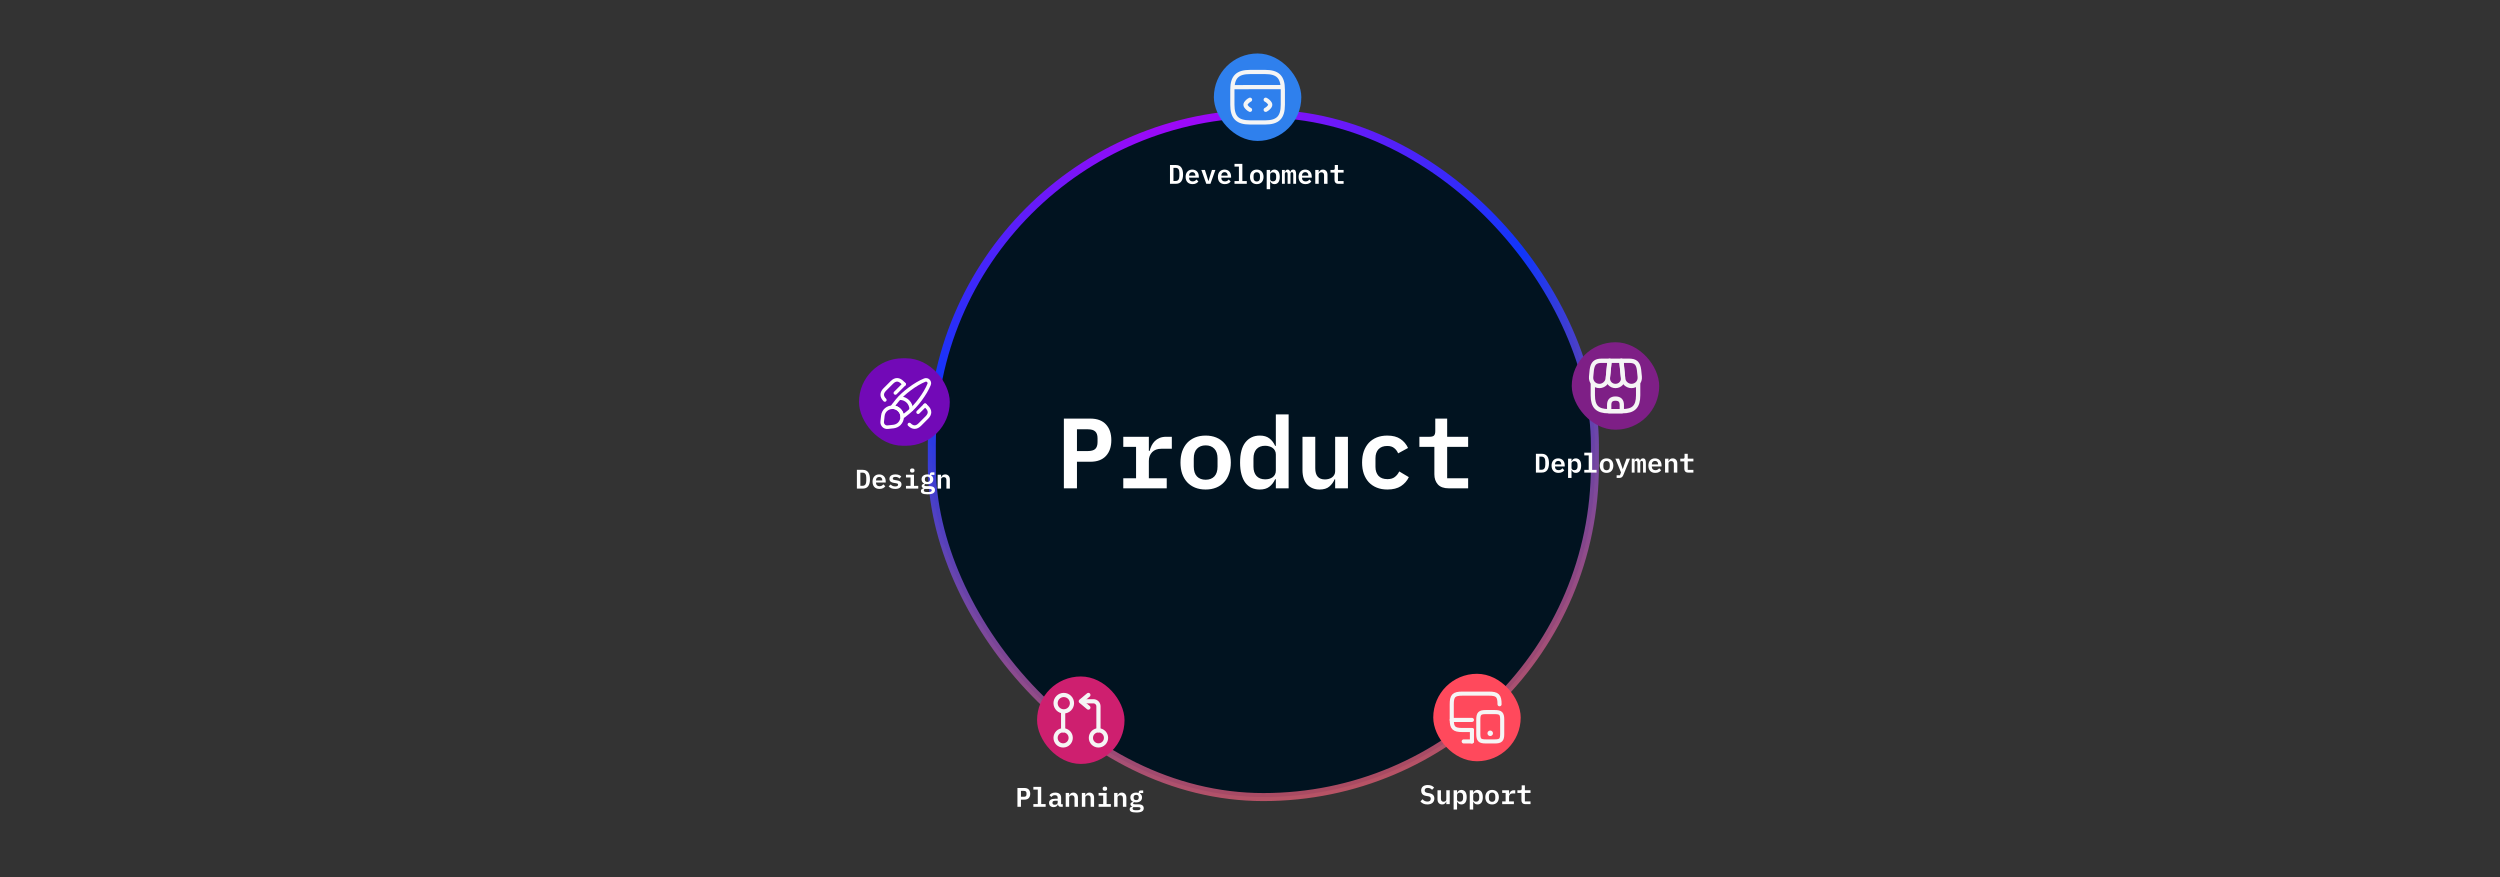 <svg width="935" height="328" viewBox="0 0 935 328" fill="none" xmlns="http://www.w3.org/2000/svg">
<rect x="0" y="0" width="935" height="328" fill="#333333" stroke="none"/>
<rect x="0.017" y="-0.017" width="1.48" height="1.514" rx="0.097" transform="matrix(1 0 0 -1 468.818 112.514)" fill="#011320" stroke="#2F80ED" stroke-width="0.034"/>
<rect x="348.5" y="42.5" width="248" height="255.606" rx="124" fill="#011320" stroke="url(#paint0_radial_241_2671)" stroke-width="3"/>
<path d="M397.889 182.634V156.554H407.79C410.331 156.554 412.274 157.277 413.619 158.721C414.964 160.166 415.637 162.134 415.637 164.625C415.637 167.116 414.964 169.083 413.619 170.528C412.274 171.973 410.331 172.695 407.79 172.695H402.784V182.634H397.889ZM402.784 168.697H406.782C408.102 168.697 409.048 168.436 409.621 167.913C410.194 167.365 410.481 166.505 410.481 165.335V163.915C410.481 162.744 410.194 161.897 409.621 161.374C409.048 160.826 408.102 160.552 406.782 160.552H402.784V168.697ZM420.106 178.86H424.888V167.128H420.106V163.354H429.67V168.623H429.969C430.144 167.95 430.38 167.302 430.679 166.68C431.003 166.032 431.402 165.472 431.875 164.998C432.373 164.5 432.971 164.102 433.668 163.803C434.366 163.504 435.2 163.354 436.171 163.354H438.264V167.838H434.303C432.859 167.838 431.725 168.261 430.903 169.108C430.081 169.955 429.67 171.039 429.67 172.359V178.86H436.358V182.634H420.106V178.86ZM450.915 183.082C449.445 183.082 448.125 182.845 446.955 182.372C445.809 181.899 444.825 181.226 444.003 180.354C443.206 179.483 442.583 178.424 442.135 177.179C441.711 175.933 441.5 174.538 441.5 172.994C441.5 171.45 441.711 170.055 442.135 168.809C442.583 167.564 443.206 166.505 444.003 165.634C444.825 164.762 445.809 164.089 446.955 163.616C448.125 163.143 449.445 162.906 450.915 162.906C452.36 162.906 453.667 163.143 454.838 163.616C456.009 164.089 456.993 164.762 457.79 165.634C458.612 166.505 459.234 167.564 459.658 168.809C460.106 170.055 460.33 171.45 460.33 172.994C460.33 174.538 460.106 175.933 459.658 177.179C459.234 178.424 458.612 179.483 457.79 180.354C456.993 181.226 456.009 181.899 454.838 182.372C453.667 182.845 452.36 183.082 450.915 183.082ZM450.915 179.42C452.285 179.42 453.369 179.009 454.166 178.187C454.963 177.341 455.361 176.108 455.361 174.488V171.499C455.361 169.88 454.963 168.66 454.166 167.838C453.369 166.991 452.285 166.568 450.915 166.568C449.545 166.568 448.462 166.991 447.665 167.838C446.867 168.66 446.469 169.88 446.469 171.499V174.488C446.469 176.108 446.867 177.341 447.665 178.187C448.462 179.009 449.545 179.42 450.915 179.42ZM477.166 179.234H476.905C476.382 180.404 475.659 181.338 474.738 182.036C473.841 182.733 472.646 183.082 471.151 183.082C470.055 183.082 469.046 182.883 468.125 182.484C467.228 182.061 466.456 181.438 465.808 180.616C465.161 179.769 464.662 178.71 464.314 177.44C463.965 176.17 463.791 174.688 463.791 172.994C463.791 169.606 464.463 167.078 465.808 165.409C467.153 163.741 468.934 162.906 471.151 162.906C472.646 162.906 473.841 163.255 474.738 163.952C475.659 164.65 476.382 165.584 476.905 166.754H477.166V154.985H481.949V182.634H477.166V179.234ZM473.169 179.271C473.717 179.271 474.227 179.209 474.7 179.084C475.199 178.935 475.622 178.735 475.971 178.486C476.344 178.212 476.631 177.876 476.83 177.478C477.054 177.054 477.166 176.568 477.166 176.02V169.968C477.166 169.42 477.054 168.946 476.83 168.548C476.631 168.124 476.344 167.788 475.971 167.539C475.622 167.265 475.199 167.066 474.7 166.941C474.227 166.792 473.717 166.717 473.169 166.717C471.774 166.717 470.69 167.141 469.918 167.987C469.171 168.834 468.797 169.993 468.797 171.462V174.526C468.797 175.995 469.171 177.154 469.918 178.001C470.69 178.847 471.774 179.271 473.169 179.271ZM499.345 179.234H499.158C498.735 180.28 498.075 181.189 497.178 181.961C496.306 182.708 495.086 183.082 493.517 183.082C491.624 183.082 490.079 182.459 488.884 181.214C487.713 179.943 487.128 178.138 487.128 175.796V163.354H491.91V175.124C491.91 177.913 493.118 179.308 495.534 179.308C496.007 179.308 496.468 179.246 496.917 179.121C497.39 178.997 497.801 178.81 498.15 178.561C498.523 178.287 498.81 177.963 499.009 177.59C499.233 177.216 499.345 176.768 499.345 176.245V163.354H504.128V182.634H499.345V179.234ZM518.871 183.082C517.402 183.082 516.081 182.845 514.911 182.372C513.74 181.899 512.744 181.226 511.922 180.354C511.125 179.483 510.502 178.424 510.054 177.179C509.63 175.933 509.418 174.538 509.418 172.994C509.418 171.45 509.63 170.055 510.054 168.809C510.502 167.564 511.125 166.505 511.922 165.634C512.744 164.762 513.728 164.089 514.873 163.616C516.044 163.143 517.364 162.906 518.834 162.906C520.876 162.906 522.52 163.33 523.766 164.176C525.011 165.023 525.958 166.144 526.605 167.539L522.906 169.557C522.558 168.735 522.06 168.075 521.412 167.576C520.789 167.053 519.93 166.792 518.834 166.792C517.414 166.792 516.318 167.203 515.546 168.025C514.799 168.847 514.425 169.968 514.425 171.387V174.601C514.425 175.995 514.799 177.116 515.546 177.963C516.318 178.785 517.439 179.196 518.909 179.196C520.054 179.196 520.964 178.935 521.636 178.412C522.333 177.888 522.894 177.191 523.317 176.319L526.904 178.449C526.257 179.819 525.273 180.94 523.953 181.812C522.657 182.658 520.964 183.082 518.871 183.082ZM541.835 182.634C539.991 182.634 538.634 182.148 537.762 181.176C536.89 180.205 536.454 178.947 536.454 177.403V167.128H530.85V163.354H534.661C535.433 163.354 535.981 163.205 536.305 162.906C536.629 162.582 536.791 162.022 536.791 161.225V156.554H541.237V163.354H549.083V167.128H541.237V178.86H549.083V182.634H541.835Z" fill="white"/>
<rect x="453.984" y="20" width="32.71" height="32.71" rx="16.355" fill="#2F80ED"/>
<path d="M467.51 37.298C466.887 37.61 466.368 38.072 465.981 38.648C465.764 38.978 465.764 39.393 465.981 39.723C466.368 40.299 466.887 40.761 467.51 41.072" stroke="#F5F5F5" stroke-width="1.573" stroke-linecap="round" stroke-linejoin="round"/>
<path d="M473.369 37.298C473.992 37.61 474.511 38.072 474.898 38.648C475.115 38.978 475.115 39.393 474.898 39.723C474.511 40.299 473.992 40.761 473.369 41.072" stroke="#F5F5F5" stroke-width="1.573" stroke-linecap="round" stroke-linejoin="round"/>
<path d="M467.511 45.79H473.172C477.89 45.79 479.777 43.903 479.777 39.186V33.524C479.777 28.806 477.89 26.919 473.172 26.919H467.511C462.793 26.919 460.906 28.806 460.906 33.524V39.186C460.906 43.903 462.793 45.79 467.511 45.79Z" stroke="#F5F5F5" stroke-width="1.573" stroke-linecap="round" stroke-linejoin="round"/>
<path d="M461.123 32.59L479.258 32.581" stroke="#F5F5F5" stroke-width="1.573" stroke-linecap="round" stroke-linejoin="round"/>
<path d="M437.573 61.717H439.757C440.669 61.717 441.347 62.019 441.79 62.623C442.239 63.227 442.464 64.096 442.464 65.229C442.464 66.37 442.239 67.242 441.79 67.846C441.347 68.443 440.669 68.742 439.757 68.742H437.573V61.717ZM439.666 67.685C440.149 67.685 440.505 67.528 440.733 67.212C440.968 66.897 441.085 66.437 441.085 65.833V64.615C441.085 64.018 440.968 63.562 440.733 63.247C440.505 62.931 440.149 62.774 439.666 62.774H438.871V67.685H439.666ZM446.013 68.863C445.597 68.863 445.228 68.799 444.906 68.671C444.584 68.544 444.312 68.363 444.09 68.128C443.876 67.893 443.711 67.611 443.597 67.283C443.483 66.947 443.426 66.571 443.426 66.155C443.426 65.733 443.483 65.354 443.597 65.018C443.718 64.683 443.886 64.397 444.101 64.163C444.315 63.928 444.574 63.747 444.876 63.619C445.184 63.492 445.53 63.428 445.912 63.428C446.288 63.428 446.627 63.492 446.929 63.619C447.231 63.74 447.486 63.914 447.694 64.142C447.908 64.371 448.073 64.646 448.187 64.968C448.301 65.29 448.358 65.645 448.358 66.035V66.457H444.714V66.588C444.714 66.964 444.832 67.269 445.067 67.504C445.302 67.732 445.63 67.846 446.053 67.846C446.375 67.846 446.65 67.782 446.878 67.655C447.113 67.521 447.308 67.346 447.462 67.132L448.197 67.866C448.009 68.141 447.734 68.376 447.372 68.571C447.016 68.765 446.563 68.863 446.013 68.863ZM445.922 64.374C445.56 64.374 445.268 64.488 445.047 64.716C444.825 64.944 444.714 65.246 444.714 65.622V65.692H447.07V65.602C447.07 65.226 446.966 64.927 446.758 64.706C446.556 64.485 446.278 64.374 445.922 64.374ZM451.152 68.742L449.29 63.549H450.639L451.333 65.753L451.917 67.665H451.987L452.571 65.753L453.265 63.549H454.564L452.702 68.742H451.152ZM458.082 68.863C457.666 68.863 457.297 68.799 456.975 68.671C456.653 68.544 456.381 68.363 456.16 68.128C455.945 67.893 455.781 67.611 455.667 67.283C455.553 66.947 455.496 66.571 455.496 66.155C455.496 65.733 455.553 65.354 455.667 65.018C455.788 64.683 455.955 64.397 456.17 64.163C456.385 63.928 456.643 63.747 456.945 63.619C457.254 63.492 457.599 63.428 457.982 63.428C458.357 63.428 458.696 63.492 458.998 63.619C459.3 63.74 459.555 63.914 459.763 64.142C459.978 64.371 460.142 64.646 460.256 64.968C460.37 65.29 460.427 65.645 460.427 66.035V66.457H456.784V66.588C456.784 66.964 456.901 67.269 457.136 67.504C457.371 67.732 457.7 67.846 458.123 67.846C458.445 67.846 458.72 67.782 458.948 67.655C459.183 67.521 459.377 67.346 459.532 67.132L460.266 67.866C460.078 68.141 459.803 68.376 459.441 68.571C459.085 68.765 458.633 68.863 458.082 68.863ZM457.992 64.374C457.629 64.374 457.338 64.488 457.116 64.716C456.895 64.944 456.784 65.246 456.784 65.622V65.692H459.139V65.602C459.139 65.226 459.035 64.927 458.827 64.706C458.626 64.485 458.347 64.374 457.992 64.374ZM461.702 67.725H463.352V62.311H461.702V61.294H464.64V67.725H466.301V68.742H461.702V67.725ZM470.031 68.863C469.635 68.863 469.28 68.799 468.964 68.671C468.656 68.544 468.391 68.363 468.169 68.128C467.954 67.893 467.787 67.608 467.666 67.272C467.552 66.937 467.495 66.561 467.495 66.145C467.495 65.729 467.552 65.354 467.666 65.018C467.787 64.683 467.954 64.397 468.169 64.163C468.391 63.928 468.656 63.747 468.964 63.619C469.28 63.492 469.635 63.428 470.031 63.428C470.42 63.428 470.773 63.492 471.088 63.619C471.403 63.747 471.668 63.928 471.883 64.163C472.104 64.397 472.272 64.683 472.386 65.018C472.507 65.354 472.567 65.729 472.567 66.145C472.567 66.561 472.507 66.937 472.386 67.272C472.272 67.608 472.104 67.893 471.883 68.128C471.668 68.363 471.403 68.544 471.088 68.671C470.773 68.799 470.42 68.863 470.031 68.863ZM470.031 67.876C470.4 67.876 470.692 67.766 470.907 67.544C471.121 67.316 471.229 66.984 471.229 66.548V65.743C471.229 65.307 471.121 64.978 470.907 64.756C470.692 64.528 470.4 64.414 470.031 64.414C469.662 64.414 469.37 64.528 469.156 64.756C468.941 64.978 468.833 65.307 468.833 65.743V66.548C468.833 66.984 468.941 67.316 469.156 67.544C469.37 67.766 469.662 67.876 470.031 67.876ZM473.741 63.549H475.029V64.465H475.1C475.241 64.149 475.432 63.898 475.673 63.71C475.922 63.522 476.247 63.428 476.65 63.428C476.945 63.428 477.213 63.485 477.455 63.599C477.703 63.706 477.914 63.874 478.089 64.102C478.263 64.324 478.398 64.605 478.491 64.948C478.585 65.29 478.632 65.689 478.632 66.145C478.632 66.602 478.585 67.001 478.491 67.343C478.398 67.685 478.263 67.97 478.089 68.198C477.914 68.42 477.703 68.588 477.455 68.702C477.213 68.809 476.945 68.863 476.65 68.863C476.247 68.863 475.922 68.769 475.673 68.581C475.432 68.393 475.241 68.141 475.1 67.826H475.029V70.755H473.741V63.549ZM476.106 67.836C476.482 67.836 476.77 67.722 476.972 67.494C477.18 67.266 477.284 66.954 477.284 66.558V65.733C477.284 65.337 477.18 65.025 476.972 64.797C476.77 64.569 476.482 64.454 476.106 64.454C475.811 64.454 475.556 64.528 475.341 64.676C475.133 64.817 475.029 65.035 475.029 65.33V66.96C475.029 67.256 475.133 67.477 475.341 67.625C475.556 67.766 475.811 67.836 476.106 67.836ZM479.454 68.742V63.549H480.521V64.263H480.581C480.661 64.035 480.776 63.84 480.923 63.679C481.077 63.512 481.292 63.428 481.567 63.428C481.829 63.428 482.037 63.505 482.191 63.659C482.346 63.807 482.446 64.018 482.493 64.293H482.544C482.631 64.059 482.758 63.857 482.926 63.69C483.1 63.515 483.345 63.428 483.661 63.428C484.043 63.428 484.318 63.565 484.486 63.84C484.654 64.116 484.738 64.522 484.738 65.058V68.742H483.681V65.209C483.681 64.907 483.637 64.696 483.55 64.575C483.469 64.454 483.345 64.394 483.178 64.394C483.023 64.394 482.892 64.444 482.785 64.545C482.684 64.646 482.634 64.8 482.634 65.008V68.742H481.567V65.209C481.567 64.907 481.527 64.696 481.446 64.575C481.366 64.454 481.242 64.394 481.074 64.394C480.913 64.394 480.779 64.444 480.672 64.545C480.571 64.646 480.521 64.8 480.521 65.008V68.742H479.454ZM488.256 68.863C487.84 68.863 487.471 68.799 487.149 68.671C486.827 68.544 486.555 68.363 486.334 68.128C486.119 67.893 485.955 67.611 485.841 67.283C485.727 66.947 485.67 66.571 485.67 66.155C485.67 65.733 485.727 65.354 485.841 65.018C485.962 64.683 486.129 64.397 486.344 64.163C486.559 63.928 486.817 63.747 487.119 63.619C487.428 63.492 487.773 63.428 488.156 63.428C488.531 63.428 488.87 63.492 489.172 63.619C489.474 63.74 489.729 63.914 489.937 64.142C490.152 64.371 490.316 64.646 490.43 64.968C490.544 65.29 490.601 65.645 490.601 66.035V66.457H486.958V66.588C486.958 66.964 487.075 67.269 487.31 67.504C487.545 67.732 487.874 67.846 488.297 67.846C488.619 67.846 488.894 67.782 489.122 67.655C489.357 67.521 489.551 67.346 489.706 67.132L490.44 67.866C490.252 68.141 489.977 68.376 489.615 68.571C489.259 68.765 488.806 68.863 488.256 68.863ZM488.166 64.374C487.803 64.374 487.511 64.488 487.29 64.716C487.069 64.944 486.958 65.246 486.958 65.622V65.692H489.313V65.602C489.313 65.226 489.209 64.927 489.001 64.706C488.8 64.485 488.521 64.374 488.166 64.374ZM491.906 68.742V63.549H493.194V64.465H493.244C493.358 64.183 493.533 63.941 493.768 63.74C494.009 63.532 494.341 63.428 494.764 63.428C495.274 63.428 495.687 63.599 496.002 63.941C496.324 64.277 496.485 64.76 496.485 65.391V68.742H495.197V65.572C495.197 64.82 494.871 64.444 494.221 64.444C494.086 64.444 493.959 64.461 493.838 64.495C493.717 64.528 493.607 64.582 493.506 64.656C493.412 64.723 493.335 64.807 493.275 64.907C493.221 65.008 493.194 65.129 493.194 65.27V68.742H491.906ZM500.557 68.742C500.061 68.742 499.695 68.611 499.46 68.349C499.225 68.088 499.108 67.749 499.108 67.333V64.565H497.598V63.549H498.625C498.833 63.549 498.981 63.508 499.068 63.428C499.155 63.341 499.199 63.19 499.199 62.975V61.717H500.396V63.549H502.51V64.565H500.396V67.725H502.51V68.742H500.557Z" fill="white"/>
<rect x="402.712" y="277.902" width="3.012" height="3.035" rx="0.194" fill="#011320" stroke="#CE1F6F" stroke-width="0.068"/>
<rect x="387.863" y="253" width="32.71" height="32.71" rx="16.355" fill="#CE1F6F"/>
<path d="M410.824 273.129V264.165C410.824 263.127 409.975 262.278 408.937 262.278H404.691" stroke="#F5F5F5" stroke-width="1.573" stroke-linecap="round" stroke-linejoin="round"/>
<path d="M407.051 259.919L404.221 262.278L407.051 264.637" stroke="#F5F5F5" stroke-width="1.573" stroke-linecap="round" stroke-linejoin="round"/>
<path d="M397.613 266.524V273.129" stroke="#F5F5F5" stroke-width="1.573" stroke-linecap="round" stroke-linejoin="round"/>
<path d="M397.852 266.052C399.545 266.052 400.918 264.68 400.918 262.986C400.918 261.292 399.545 259.919 397.852 259.919C396.158 259.919 394.785 261.292 394.785 262.986C394.785 264.68 396.158 266.052 397.852 266.052Z" stroke="#F5F5F5" stroke-width="1.573" stroke-linecap="round" stroke-linejoin="round"/>
<path d="M397.616 278.79C399.179 278.79 400.446 277.523 400.446 275.96C400.446 274.396 399.179 273.129 397.616 273.129C396.052 273.129 394.785 274.396 394.785 275.96C394.785 277.523 396.052 278.79 397.616 278.79Z" stroke="#F5F5F5" stroke-width="1.573" stroke-linecap="round" stroke-linejoin="round"/>
<path d="M410.825 278.79C412.388 278.79 413.655 277.523 413.655 275.96C413.655 274.396 412.388 273.129 410.825 273.129C409.261 273.129 407.994 274.396 407.994 275.96C407.994 277.523 409.261 278.79 410.825 278.79Z" stroke="#F5F5F5" stroke-width="1.573" stroke-linecap="round" stroke-linejoin="round"/>
<path d="M380.522 301.742V294.717H383.189C383.873 294.717 384.397 294.911 384.759 295.301C385.121 295.69 385.303 296.22 385.303 296.891C385.303 297.562 385.121 298.092 384.759 298.481C384.397 298.87 383.873 299.065 383.189 299.065H381.84V301.742H380.522ZM381.84 297.988H382.917C383.273 297.988 383.528 297.917 383.682 297.777C383.837 297.629 383.914 297.397 383.914 297.082V296.7C383.914 296.384 383.837 296.156 383.682 296.015C383.528 295.868 383.273 295.794 382.917 295.794H381.84V297.988ZM386.476 300.725H388.127V295.311H386.476V294.294H389.415V300.725H391.076V301.742H386.476V300.725ZM396.718 301.742C396.403 301.742 396.158 301.665 395.983 301.51C395.816 301.349 395.715 301.128 395.681 300.846H395.631C395.537 301.168 395.353 301.42 395.077 301.601C394.802 301.775 394.464 301.863 394.061 301.863C393.538 301.863 393.122 301.725 392.813 301.45C392.504 301.175 392.35 300.793 392.35 300.303C392.35 299.256 393.118 298.733 394.655 298.733H395.571V298.39C395.571 298.062 395.49 297.813 395.329 297.646C395.168 297.478 394.906 297.394 394.544 297.394C394.215 297.394 393.95 297.458 393.749 297.585C393.548 297.713 393.377 297.877 393.236 298.078L392.501 297.454C392.662 297.166 392.92 296.924 393.276 296.73C393.638 296.529 394.105 296.428 394.675 296.428C395.359 296.428 395.893 296.589 396.275 296.911C396.664 297.226 396.859 297.699 396.859 298.33V300.776H397.473V301.742H396.718ZM394.494 300.977C394.802 300.977 395.057 300.907 395.259 300.766C395.467 300.618 395.571 300.42 395.571 300.172V299.477H394.685C393.98 299.477 393.628 299.699 393.628 300.142V300.343C393.628 300.551 393.705 300.709 393.86 300.816C394.014 300.923 394.225 300.977 394.494 300.977ZM398.576 301.742V296.549H399.864V297.465H399.915C400.029 297.183 400.203 296.941 400.438 296.74C400.679 296.532 401.012 296.428 401.434 296.428C401.944 296.428 402.357 296.599 402.672 296.941C402.994 297.277 403.155 297.76 403.155 298.39V301.742H401.867V298.572C401.867 297.82 401.542 297.444 400.891 297.444C400.757 297.444 400.629 297.461 400.508 297.495C400.388 297.528 400.277 297.582 400.176 297.656C400.082 297.723 400.005 297.807 399.945 297.907C399.891 298.008 399.864 298.129 399.864 298.27V301.742H398.576ZM404.611 301.742V296.549H405.899V297.465H405.949C406.063 297.183 406.238 296.941 406.473 296.74C406.714 296.532 407.046 296.428 407.469 296.428C407.979 296.428 408.392 296.599 408.707 296.941C409.029 297.277 409.19 297.76 409.19 298.39V301.742H407.902V298.572C407.902 297.82 407.576 297.444 406.926 297.444C406.791 297.444 406.664 297.461 406.543 297.495C406.422 297.528 406.312 297.582 406.211 297.656C406.117 297.723 406.04 297.807 405.98 297.907C405.926 298.008 405.899 298.129 405.899 298.27V301.742H404.611ZM413.232 295.743C412.93 295.743 412.715 295.68 412.588 295.552C412.467 295.425 412.407 295.27 412.407 295.089V294.848C412.407 294.667 412.467 294.512 412.588 294.385C412.715 294.257 412.93 294.194 413.232 294.194C413.534 294.194 413.745 294.257 413.866 294.385C413.994 294.512 414.057 294.667 414.057 294.848V295.089C414.057 295.27 413.994 295.425 413.866 295.552C413.745 295.68 413.534 295.743 413.232 295.743ZM410.877 300.725H412.588V297.565H410.877V296.549H413.876V300.725H415.466V301.742H410.877V300.725ZM416.68 301.742V296.549H417.969V297.465H418.019C418.133 297.183 418.307 296.941 418.542 296.74C418.784 296.532 419.116 296.428 419.539 296.428C420.049 296.428 420.461 296.599 420.777 296.941C421.099 297.277 421.26 297.76 421.26 298.39V301.742H419.971V298.572C419.971 297.82 419.646 297.444 418.995 297.444C418.861 297.444 418.733 297.461 418.613 297.495C418.492 297.528 418.381 297.582 418.281 297.656C418.187 297.723 418.109 297.807 418.049 297.907C417.995 298.008 417.969 298.129 417.969 298.27V301.742H416.68ZM427.757 302.285C427.757 302.829 427.529 303.228 427.073 303.483C426.623 303.745 425.919 303.876 424.959 303.876C424.49 303.876 424.097 303.845 423.782 303.785C423.467 303.731 423.212 303.651 423.017 303.543C422.829 303.436 422.695 303.305 422.614 303.151C422.534 303.003 422.494 302.836 422.494 302.648C422.494 302.359 422.578 302.138 422.745 301.983C422.913 301.829 423.148 301.715 423.45 301.641V301.561C423.249 301.494 423.087 301.4 422.967 301.279C422.853 301.158 422.796 300.99 422.796 300.776C422.796 300.521 422.879 300.33 423.047 300.202C423.222 300.075 423.45 299.977 423.732 299.91V299.86C423.423 299.712 423.181 299.504 423.007 299.236C422.833 298.967 422.745 298.642 422.745 298.26C422.745 297.971 422.796 297.716 422.896 297.495C423.004 297.267 423.151 297.075 423.339 296.921C423.534 296.76 423.765 296.639 424.034 296.559C424.302 296.471 424.601 296.428 424.929 296.428C425.278 296.428 425.594 296.475 425.875 296.569V296.347C425.875 296.146 425.939 295.978 426.067 295.844C426.201 295.71 426.385 295.643 426.62 295.643H427.556V296.609H426.328V296.78C426.583 296.934 426.778 297.136 426.912 297.384C427.053 297.626 427.123 297.917 427.123 298.26C427.123 298.548 427.07 298.806 426.962 299.035C426.862 299.263 426.714 299.454 426.519 299.608C426.332 299.763 426.1 299.883 425.825 299.971C425.557 300.051 425.258 300.091 424.929 300.091C424.795 300.091 424.664 300.088 424.537 300.081C424.416 300.068 424.299 300.044 424.185 300.011C424.091 300.044 424 300.098 423.913 300.172C423.826 300.246 423.782 300.343 423.782 300.464C423.782 300.625 423.859 300.725 424.013 300.766C424.168 300.799 424.352 300.816 424.567 300.816H425.745C426.107 300.816 426.415 300.853 426.67 300.927C426.925 300.994 427.133 301.094 427.294 301.229C427.455 301.356 427.573 301.51 427.647 301.692C427.721 301.873 427.757 302.071 427.757 302.285ZM426.55 302.376C426.55 302.222 426.486 302.098 426.358 302.004C426.238 301.916 426.01 301.873 425.674 301.873H423.883C423.681 301.987 423.581 302.155 423.581 302.376C423.581 302.557 423.654 302.708 423.802 302.829C423.956 302.95 424.215 303.01 424.577 303.01H425.412C426.171 303.01 426.55 302.799 426.55 302.376ZM424.929 299.246C425.258 299.246 425.5 299.169 425.654 299.014C425.808 298.853 425.885 298.645 425.885 298.39V298.129C425.885 297.874 425.808 297.669 425.654 297.515C425.5 297.354 425.258 297.273 424.929 297.273C424.607 297.273 424.369 297.354 424.215 297.515C424.06 297.669 423.983 297.874 423.983 298.129V298.39C423.983 298.645 424.06 298.853 424.215 299.014C424.369 299.169 424.607 299.246 424.929 299.246Z" fill="white"/>
<rect x="0.074" y="-0.074" width="6.481" height="6.53" rx="0.417" transform="matrix(1 0 0 -1 334.615 163.611)" fill="#011320" stroke="#7209B7" stroke-width="0.147"/>
<rect x="321.27" y="134" width="33.944" height="32.71" rx="16.355" fill="#7209B7"/>
<g clip-path="url(#clip0_241_2671)">
<path d="M347.484 143.779C346.121 147.178 342.704 151.799 339.844 154.092L338.1 155.491C337.879 155.65 337.657 155.792 337.409 155.89C337.409 155.73 337.401 155.553 337.374 155.385C337.277 154.641 336.94 153.951 336.347 153.358C335.745 152.756 335.01 152.401 334.258 152.304C334.081 152.295 333.904 152.277 333.727 152.295C333.824 152.021 333.974 151.764 334.16 151.552L335.541 149.807C337.826 146.948 342.465 143.513 345.855 142.158C346.378 141.964 346.882 142.105 347.201 142.433C347.537 142.76 347.697 143.265 347.484 143.779Z" stroke="#FEFEFE" stroke-width="1.328" stroke-linecap="round" stroke-linejoin="round"/>
<path d="M337.408 155.89C337.408 156.863 337.036 157.793 336.337 158.501C335.797 159.041 335.062 159.413 334.185 159.528L332.008 159.767C330.821 159.9 329.803 158.891 329.945 157.687L330.184 155.509C330.396 153.57 332.016 152.331 333.734 152.295C333.911 152.286 334.097 152.295 334.265 152.304C335.018 152.401 335.752 152.747 336.354 153.358C336.948 153.951 337.284 154.641 337.381 155.385C337.39 155.553 337.408 155.721 337.408 155.89Z" stroke="#FEFEFE" stroke-width="1.328" stroke-linecap="round" stroke-linejoin="round"/>
<path d="M340.783 153.101C340.783 150.79 338.906 148.913 336.596 148.913" stroke="#FEFEFE" stroke-width="1.328" stroke-linecap="round" stroke-linejoin="round"/>
<path d="M345.989 151.56L346.644 152.207C347.963 153.526 347.963 154.827 346.644 156.146L344.023 158.767C342.722 160.068 341.403 160.068 340.102 158.767" stroke="#FEFEFE" stroke-width="1.328" stroke-linecap="round"/>
<path d="M330.929 149.595C329.628 148.276 329.628 146.974 330.929 145.655L333.55 143.035C334.851 141.733 336.17 141.733 337.472 143.035L338.127 143.69" stroke="#FEFEFE" stroke-width="1.328" stroke-linecap="round"/>
<path d="M338.137 143.699L334.861 146.974" stroke="#FEFEFE" stroke-width="1.328" stroke-linecap="round"/>
<path d="M345.988 151.56L343.367 154.172" stroke="#FEFEFE" stroke-width="1.328" stroke-linecap="round"/>
</g>
<path d="M320.477 175.717H322.661C323.573 175.717 324.251 176.019 324.694 176.623C325.143 177.227 325.368 178.095 325.368 179.229C325.368 180.37 325.143 181.242 324.694 181.846C324.251 182.443 323.573 182.742 322.661 182.742H320.477V175.717ZM322.57 181.685C323.053 181.685 323.409 181.527 323.637 181.212C323.872 180.897 323.989 180.437 323.989 179.833V178.615C323.989 178.018 323.872 177.562 323.637 177.247C323.409 176.931 323.053 176.774 322.57 176.774H321.775V181.685H322.57ZM328.917 182.863C328.501 182.863 328.132 182.799 327.81 182.671C327.488 182.544 327.216 182.363 326.995 182.128C326.78 181.893 326.616 181.611 326.502 181.283C326.388 180.947 326.331 180.571 326.331 180.155C326.331 179.733 326.388 179.354 326.502 179.018C326.622 178.683 326.79 178.397 327.005 178.163C327.22 177.928 327.478 177.747 327.78 177.619C328.088 177.492 328.434 177.428 328.816 177.428C329.192 177.428 329.531 177.492 329.833 177.619C330.135 177.74 330.39 177.914 330.598 178.142C330.813 178.371 330.977 178.646 331.091 178.968C331.205 179.29 331.262 179.645 331.262 180.035V180.457H327.619V180.588C327.619 180.964 327.736 181.269 327.971 181.504C328.206 181.732 328.535 181.846 328.957 181.846C329.279 181.846 329.555 181.782 329.783 181.655C330.017 181.521 330.212 181.346 330.366 181.132L331.101 181.866C330.913 182.141 330.638 182.376 330.276 182.571C329.92 182.765 329.467 182.863 328.917 182.863ZM328.827 178.374C328.464 178.374 328.172 178.488 327.951 178.716C327.729 178.944 327.619 179.246 327.619 179.622V179.692H329.974V179.602C329.974 179.226 329.87 178.927 329.662 178.706C329.461 178.485 329.182 178.374 328.827 178.374ZM334.811 182.863C334.241 182.863 333.747 182.775 333.331 182.601C332.915 182.42 332.59 182.178 332.355 181.876L333.11 181.192C333.325 181.427 333.57 181.608 333.845 181.735C334.127 181.863 334.452 181.927 334.821 181.927C335.143 181.927 335.401 181.873 335.596 181.766C335.791 181.658 335.888 181.494 335.888 181.273C335.888 181.085 335.821 180.957 335.687 180.89C335.559 180.823 335.388 180.773 335.173 180.739L334.338 180.608C334.123 180.575 333.912 180.528 333.704 180.467C333.503 180.4 333.321 180.31 333.16 180.196C333.006 180.082 332.882 179.937 332.788 179.763C332.694 179.582 332.647 179.364 332.647 179.109C332.647 178.565 332.848 178.149 333.251 177.861C333.66 177.572 334.221 177.428 334.932 177.428C335.435 177.428 335.861 177.498 336.21 177.639C336.566 177.78 336.857 177.978 337.086 178.233L336.411 178.978C336.264 178.817 336.066 178.676 335.817 178.555C335.576 178.428 335.267 178.364 334.891 178.364C334.234 178.364 333.905 178.569 333.905 178.978C333.905 179.166 333.972 179.297 334.106 179.37C334.241 179.437 334.415 179.488 334.63 179.521L335.455 179.652C335.677 179.686 335.888 179.736 336.089 179.803C336.297 179.863 336.478 179.951 336.633 180.065C336.794 180.179 336.921 180.323 337.015 180.498C337.109 180.672 337.156 180.887 337.156 181.142C337.156 181.678 336.948 182.101 336.532 182.41C336.123 182.712 335.549 182.863 334.811 182.863ZM341.188 176.743C340.886 176.743 340.671 176.68 340.544 176.552C340.423 176.425 340.363 176.27 340.363 176.089V175.848C340.363 175.667 340.423 175.512 340.544 175.385C340.671 175.257 340.886 175.194 341.188 175.194C341.49 175.194 341.701 175.257 341.822 175.385C341.949 175.512 342.013 175.667 342.013 175.848V176.089C342.013 176.27 341.949 176.425 341.822 176.552C341.701 176.68 341.49 176.743 341.188 176.743ZM338.833 181.725H340.544V178.565H338.833V177.549H341.832V181.725H343.422V182.742H338.833V181.725ZM349.678 183.285C349.678 183.829 349.45 184.228 348.994 184.483C348.545 184.745 347.84 184.876 346.881 184.876C346.411 184.876 346.018 184.845 345.703 184.785C345.388 184.731 345.133 184.651 344.938 184.543C344.75 184.436 344.616 184.305 344.535 184.151C344.455 184.003 344.415 183.836 344.415 183.648C344.415 183.359 344.499 183.138 344.666 182.983C344.834 182.829 345.069 182.715 345.371 182.641V182.561C345.17 182.494 345.009 182.4 344.888 182.279C344.774 182.158 344.717 181.99 344.717 181.776C344.717 181.521 344.801 181.33 344.968 181.202C345.143 181.075 345.371 180.977 345.653 180.91V180.86C345.344 180.712 345.102 180.504 344.928 180.236C344.754 179.967 344.666 179.642 344.666 179.26C344.666 178.971 344.717 178.716 344.817 178.495C344.925 178.267 345.072 178.075 345.26 177.921C345.455 177.76 345.686 177.639 345.955 177.559C346.223 177.471 346.522 177.428 346.85 177.428C347.199 177.428 347.515 177.475 347.796 177.569V177.347C347.796 177.146 347.86 176.978 347.988 176.844C348.122 176.71 348.306 176.643 348.541 176.643H349.477V177.609H348.249V177.78C348.504 177.934 348.699 178.136 348.833 178.384C348.974 178.626 349.044 178.917 349.044 179.26C349.044 179.548 348.991 179.806 348.883 180.035C348.783 180.263 348.635 180.454 348.441 180.608C348.253 180.763 348.021 180.883 347.746 180.971C347.478 181.051 347.179 181.091 346.85 181.091C346.716 181.091 346.585 181.088 346.458 181.081C346.337 181.068 346.22 181.044 346.106 181.011C346.012 181.044 345.921 181.098 345.834 181.172C345.747 181.246 345.703 181.343 345.703 181.464C345.703 181.625 345.78 181.725 345.934 181.766C346.089 181.799 346.273 181.816 346.488 181.816H347.666C348.028 181.816 348.337 181.853 348.591 181.927C348.846 181.994 349.054 182.094 349.215 182.229C349.377 182.356 349.494 182.51 349.568 182.692C349.642 182.873 349.678 183.071 349.678 183.285ZM348.471 183.376C348.471 183.222 348.407 183.098 348.279 183.004C348.159 182.916 347.931 182.873 347.595 182.873H345.804C345.602 182.987 345.502 183.155 345.502 183.376C345.502 183.557 345.575 183.708 345.723 183.829C345.877 183.95 346.136 184.01 346.498 184.01H347.333C348.092 184.01 348.471 183.799 348.471 183.376ZM346.85 180.246C347.179 180.246 347.421 180.169 347.575 180.014C347.729 179.853 347.806 179.645 347.806 179.39V179.129C347.806 178.874 347.729 178.669 347.575 178.515C347.421 178.354 347.179 178.273 346.85 178.273C346.528 178.273 346.29 178.354 346.136 178.515C345.981 178.669 345.904 178.874 345.904 179.129V179.39C345.904 179.645 345.981 179.853 346.136 180.014C346.29 180.169 346.528 180.246 346.85 180.246ZM350.671 182.742V177.549H351.959V178.465H352.009C352.124 178.183 352.298 177.941 352.533 177.74C352.774 177.532 353.107 177.428 353.529 177.428C354.039 177.428 354.452 177.599 354.767 177.941C355.089 178.277 355.25 178.76 355.25 179.39V182.742H353.962V179.572C353.962 178.82 353.637 178.444 352.986 178.444C352.852 178.444 352.724 178.461 352.603 178.495C352.483 178.528 352.372 178.582 352.271 178.656C352.177 178.723 352.1 178.807 352.04 178.907C351.986 179.008 351.959 179.129 351.959 179.27V182.742H350.671Z" fill="white"/>
<rect x="-0.043" y="0.043" width="3.658" height="3.743" rx="0.241" transform="matrix(-1 0 0 1 605.979 152.191)" fill="#011320" stroke="#7E1F86" stroke-width="0.085"/>
<rect x="587.838" y="128" width="32.71" height="32.71" rx="16.355" fill="#7E1F86"/>
<path d="M595.711 143.619V147.855C595.711 152.092 597.409 153.79 601.646 153.79H606.732C610.968 153.79 612.666 152.092 612.666 147.855V143.619" stroke="#F5F5F5" stroke-width="1.612" stroke-linecap="round" stroke-linejoin="round"/>
<path d="M604.193 144.355C605.92 144.355 607.194 142.949 607.024 141.222L606.401 134.919H601.995L601.363 141.222C601.193 142.949 602.467 144.355 604.193 144.355Z" stroke="#F5F5F5" stroke-width="1.612" stroke-linecap="round" stroke-linejoin="round"/>
<path d="M610.149 144.355C612.055 144.355 613.451 142.807 613.263 140.911L612.998 138.316C612.659 135.863 611.715 134.919 609.243 134.919H606.365L607.026 141.534C607.186 143.09 608.592 144.355 610.149 144.355Z" stroke="#F5F5F5" stroke-width="1.612" stroke-linecap="round" stroke-linejoin="round"/>
<path d="M598.193 144.355C599.75 144.355 601.156 143.09 601.307 141.534L601.515 139.448L601.967 134.919H599.09C596.618 134.919 595.674 135.863 595.334 138.316L595.08 140.911C594.891 142.807 596.287 144.355 598.193 144.355Z" stroke="#F5F5F5" stroke-width="1.612" stroke-linecap="round" stroke-linejoin="round"/>
<path d="M604.195 149.073C602.619 149.073 601.836 149.856 601.836 151.432V153.79H606.554V151.432C606.554 149.856 605.771 149.073 604.195 149.073Z" stroke="#F5F5F5" stroke-width="1.612" stroke-linecap="round" stroke-linejoin="round"/>
<path d="M574.428 169.717H576.612C577.525 169.717 578.202 170.019 578.645 170.623C579.095 171.227 579.319 172.095 579.319 173.229C579.319 174.37 579.095 175.242 578.645 175.846C578.202 176.443 577.525 176.742 576.612 176.742H574.428V169.717ZM576.521 175.685C577.005 175.685 577.36 175.527 577.588 175.212C577.823 174.897 577.941 174.437 577.941 173.833V172.615C577.941 172.018 577.823 171.562 577.588 171.247C577.36 170.931 577.005 170.774 576.521 170.774H575.726V175.685H576.521ZM582.868 176.863C582.452 176.863 582.083 176.799 581.761 176.671C581.439 176.544 581.167 176.363 580.946 176.128C580.731 175.893 580.567 175.611 580.453 175.283C580.339 174.947 580.282 174.571 580.282 174.155C580.282 173.733 580.339 173.354 580.453 173.018C580.574 172.683 580.741 172.397 580.956 172.163C581.171 171.928 581.429 171.747 581.731 171.619C582.04 171.492 582.385 171.428 582.768 171.428C583.143 171.428 583.482 171.492 583.784 171.619C584.086 171.74 584.341 171.914 584.549 172.142C584.764 172.371 584.928 172.646 585.042 172.968C585.156 173.29 585.213 173.645 585.213 174.035V174.457H581.57V174.588C581.57 174.964 581.687 175.269 581.922 175.504C582.157 175.732 582.486 175.846 582.909 175.846C583.231 175.846 583.506 175.782 583.734 175.655C583.969 175.521 584.163 175.346 584.318 175.132L585.052 175.866C584.864 176.141 584.589 176.376 584.227 176.571C583.871 176.765 583.418 176.863 582.868 176.863ZM582.778 172.374C582.415 172.374 582.123 172.488 581.902 172.716C581.681 172.944 581.57 173.246 581.57 173.622V173.692H583.925V173.602C583.925 173.226 583.821 172.927 583.613 172.706C583.412 172.485 583.133 172.374 582.778 172.374ZM586.457 171.549H587.746V172.465H587.816C587.957 172.149 588.148 171.898 588.39 171.71C588.638 171.522 588.963 171.428 589.366 171.428C589.661 171.428 589.93 171.485 590.171 171.599C590.419 171.706 590.631 171.874 590.805 172.102C590.98 172.324 591.114 172.605 591.208 172.948C591.302 173.29 591.349 173.689 591.349 174.145C591.349 174.602 591.302 175.001 591.208 175.343C591.114 175.685 590.98 175.97 590.805 176.198C590.631 176.42 590.419 176.588 590.171 176.702C589.93 176.809 589.661 176.863 589.366 176.863C588.963 176.863 588.638 176.769 588.39 176.581C588.148 176.393 587.957 176.141 587.816 175.826H587.746V178.755H586.457V171.549ZM588.823 175.836C589.198 175.836 589.487 175.722 589.688 175.494C589.896 175.266 590 174.954 590 174.558V173.733C590 173.337 589.896 173.025 589.688 172.797C589.487 172.569 589.198 172.454 588.823 172.454C588.527 172.454 588.272 172.528 588.058 172.676C587.85 172.817 587.746 173.035 587.746 173.33V174.961C587.746 175.256 587.85 175.477 588.058 175.625C588.272 175.766 588.527 175.836 588.823 175.836ZM592.522 175.725H594.173V170.311H592.522V169.294H595.461V175.725H597.122V176.742H592.522V175.725ZM600.852 176.863C600.456 176.863 600.1 176.799 599.785 176.671C599.476 176.544 599.211 176.363 598.99 176.128C598.775 175.893 598.607 175.608 598.487 175.273C598.373 174.937 598.316 174.561 598.316 174.145C598.316 173.729 598.373 173.354 598.487 173.018C598.607 172.683 598.775 172.397 598.99 172.163C599.211 171.928 599.476 171.747 599.785 171.619C600.1 171.492 600.456 171.428 600.852 171.428C601.241 171.428 601.593 171.492 601.909 171.619C602.224 171.747 602.489 171.928 602.704 172.163C602.925 172.397 603.093 172.683 603.207 173.018C603.328 173.354 603.388 173.729 603.388 174.145C603.388 174.561 603.328 174.937 603.207 175.273C603.093 175.608 602.925 175.893 602.704 176.128C602.489 176.363 602.224 176.544 601.909 176.671C601.593 176.799 601.241 176.863 600.852 176.863ZM600.852 175.876C601.221 175.876 601.513 175.766 601.727 175.544C601.942 175.316 602.05 174.984 602.05 174.548V173.743C602.05 173.307 601.942 172.978 601.727 172.756C601.513 172.528 601.221 172.414 600.852 172.414C600.483 172.414 600.191 172.528 599.976 172.756C599.762 172.978 599.654 173.307 599.654 173.743V174.548C599.654 174.984 599.762 175.316 599.976 175.544C600.191 175.766 600.483 175.876 600.852 175.876ZM608.306 171.549H609.614L607.128 177.668C606.987 178.023 606.799 178.292 606.565 178.473C606.33 178.661 605.998 178.755 605.568 178.755H604.622V177.738H605.86L606.253 176.692L604.159 171.549H605.528L606.323 173.723L606.877 175.373H606.947L607.501 173.723L608.306 171.549ZM610.274 176.742V171.549H611.341V172.263H611.402C611.482 172.035 611.596 171.841 611.744 171.679C611.898 171.512 612.113 171.428 612.388 171.428C612.65 171.428 612.858 171.505 613.012 171.659C613.166 171.807 613.267 172.018 613.314 172.293H613.364C613.451 172.059 613.579 171.857 613.747 171.69C613.921 171.515 614.166 171.428 614.481 171.428C614.864 171.428 615.139 171.565 615.307 171.841C615.474 172.116 615.558 172.522 615.558 173.058V176.742H614.502V173.209C614.502 172.907 614.458 172.696 614.371 172.575C614.29 172.454 614.166 172.394 613.998 172.394C613.844 172.394 613.713 172.444 613.606 172.545C613.505 172.646 613.455 172.8 613.455 173.008V176.742H612.388V173.209C612.388 172.907 612.348 172.696 612.267 172.575C612.187 172.454 612.063 172.394 611.895 172.394C611.734 172.394 611.6 172.444 611.492 172.545C611.392 172.646 611.341 172.8 611.341 173.008V176.742H610.274ZM619.077 176.863C618.661 176.863 618.292 176.799 617.97 176.671C617.648 176.544 617.376 176.363 617.155 176.128C616.94 175.893 616.776 175.611 616.661 175.283C616.547 174.947 616.49 174.571 616.49 174.155C616.49 173.733 616.547 173.354 616.661 173.018C616.782 172.683 616.95 172.397 617.165 172.163C617.379 171.928 617.638 171.747 617.94 171.619C618.248 171.492 618.594 171.428 618.976 171.428C619.352 171.428 619.691 171.492 619.993 171.619C620.295 171.74 620.55 171.914 620.758 172.142C620.972 172.371 621.137 172.646 621.251 172.968C621.365 173.29 621.422 173.645 621.422 174.035V174.457H617.779V174.588C617.779 174.964 617.896 175.269 618.131 175.504C618.366 175.732 618.694 175.846 619.117 175.846C619.439 175.846 619.714 175.782 619.942 175.655C620.177 175.521 620.372 175.346 620.526 175.132L621.261 175.866C621.073 176.141 620.798 176.376 620.436 176.571C620.08 176.765 619.627 176.863 619.077 176.863ZM618.986 172.374C618.624 172.374 618.332 172.488 618.111 172.716C617.889 172.944 617.779 173.246 617.779 173.622V173.692H620.134V173.602C620.134 173.226 620.03 172.927 619.822 172.706C619.62 172.485 619.342 172.374 618.986 172.374ZM622.726 176.742V171.549H624.015V172.465H624.065C624.179 172.183 624.354 171.941 624.588 171.74C624.83 171.532 625.162 171.428 625.585 171.428C626.095 171.428 626.507 171.599 626.823 171.941C627.145 172.277 627.306 172.76 627.306 173.39V176.742H626.018V173.572C626.018 172.82 625.692 172.444 625.041 172.444C624.907 172.444 624.78 172.461 624.659 172.495C624.538 172.528 624.427 172.582 624.327 172.656C624.233 172.723 624.156 172.807 624.095 172.907C624.042 173.008 624.015 173.129 624.015 173.27V176.742H622.726ZM631.378 176.742C630.881 176.742 630.516 176.611 630.281 176.349C630.046 176.088 629.929 175.749 629.929 175.333V172.565H628.419V171.549H629.446C629.654 171.549 629.801 171.508 629.888 171.428C629.976 171.341 630.019 171.19 630.019 170.975V169.717H631.217V171.549H633.33V172.565H631.217V175.725H633.33V176.742H631.378Z" fill="white"/>
<rect x="555.942" y="282.378" width="7.74" height="7.918" rx="0.506" transform="rotate(180 555.942 282.378)" fill="#011320" stroke="#FF495C" stroke-width="0.179"/>
<rect x="536.033" y="252" width="32.71" height="32.71" rx="16.355" fill="#FF495C"/>
<path d="M550.502 273.025H546.925C543.746 273.025 542.953 272.233 542.953 269.053V263.392C542.953 260.212 543.746 259.419 546.925 259.419H556.861C560.041 259.419 560.833 260.212 560.833 263.392" stroke="#F5F5F5" stroke-width="1.533" stroke-linecap="round" stroke-linejoin="round"/>
<path d="M550.502 277.29V273.025" stroke="#F5F5F5" stroke-width="1.533" stroke-linecap="round" stroke-linejoin="round"/>
<path d="M542.953 269.251H550.502" stroke="#F5F5F5" stroke-width="1.533" stroke-linecap="round" stroke-linejoin="round"/>
<path d="M547.426 277.29H550.502" stroke="#F5F5F5" stroke-width="1.533" stroke-linecap="round" stroke-linejoin="round"/>
<path d="M561.824 269.11V274.497C561.824 276.734 561.267 277.29 559.031 277.29H555.682C553.445 277.29 552.889 276.734 552.889 274.497V269.11C552.889 266.873 553.445 266.317 555.682 266.317H559.031C561.267 266.317 561.824 266.873 561.824 269.11Z" stroke="#F5F5F5" stroke-width="1.533" stroke-linecap="round" stroke-linejoin="round"/>
<path d="M557.338 274.252H557.346" stroke="#F5F5F5" stroke-width="2.044" stroke-linecap="round" stroke-linejoin="round"/>
<path d="M533.826 300.863C533.222 300.863 532.705 300.759 532.276 300.551C531.853 300.343 531.507 300.068 531.239 299.725L532.034 298.9C532.296 299.202 532.578 299.427 532.879 299.574C533.188 299.715 533.517 299.786 533.866 299.786C534.268 299.786 534.577 299.695 534.792 299.514C535.006 299.333 535.114 299.071 535.114 298.729C535.114 298.447 535.033 298.236 534.872 298.095C534.711 297.947 534.439 297.843 534.057 297.783L533.312 297.662C532.661 297.548 532.198 297.313 531.923 296.958C531.648 296.595 531.511 296.169 531.511 295.679C531.511 295.009 531.729 294.495 532.165 294.14C532.601 293.777 533.205 293.596 533.977 293.596C534.527 293.596 535 293.683 535.396 293.858C535.798 294.032 536.12 294.27 536.362 294.572L535.587 295.398C535.399 295.176 535.174 295.002 534.913 294.874C534.651 294.74 534.342 294.673 533.987 294.673C533.222 294.673 532.839 294.988 532.839 295.619C532.839 295.887 532.92 296.092 533.081 296.233C533.242 296.374 533.517 296.478 533.906 296.545L534.641 296.676C535.251 296.79 535.704 297.015 535.999 297.35C536.295 297.686 536.442 298.115 536.442 298.638C536.442 298.967 536.385 299.269 536.271 299.544C536.157 299.813 535.989 300.047 535.768 300.249C535.547 300.443 535.271 300.594 534.943 300.702C534.621 300.809 534.248 300.863 533.826 300.863ZM540.917 299.826H540.867C540.753 300.108 540.575 300.353 540.333 300.561C540.099 300.762 539.77 300.863 539.347 300.863C538.837 300.863 538.421 300.695 538.099 300.359C537.784 300.017 537.626 299.531 537.626 298.9V295.549H538.914V298.719C538.914 299.47 539.24 299.846 539.891 299.846C540.018 299.846 540.142 299.829 540.263 299.796C540.39 299.762 540.501 299.712 540.595 299.645C540.696 299.571 540.773 299.484 540.827 299.383C540.887 299.283 540.917 299.162 540.917 299.021V295.549H542.205V300.742H540.917V299.826ZM543.651 295.549H544.939V296.465H545.009C545.15 296.149 545.342 295.898 545.583 295.71C545.831 295.522 546.157 295.428 546.559 295.428C546.855 295.428 547.123 295.485 547.365 295.599C547.613 295.706 547.824 295.874 547.999 296.102C548.173 296.324 548.307 296.605 548.401 296.948C548.495 297.29 548.542 297.689 548.542 298.145C548.542 298.602 548.495 299.001 548.401 299.343C548.307 299.685 548.173 299.97 547.999 300.198C547.824 300.42 547.613 300.588 547.365 300.702C547.123 300.809 546.855 300.863 546.559 300.863C546.157 300.863 545.831 300.769 545.583 300.581C545.342 300.393 545.15 300.141 545.009 299.826H544.939V302.755H543.651V295.549ZM546.016 299.836C546.392 299.836 546.68 299.722 546.881 299.494C547.089 299.266 547.193 298.954 547.193 298.558V297.733C547.193 297.337 547.089 297.025 546.881 296.797C546.68 296.569 546.392 296.454 546.016 296.454C545.721 296.454 545.466 296.528 545.251 296.676C545.043 296.817 544.939 297.035 544.939 297.33V298.961C544.939 299.256 545.043 299.477 545.251 299.625C545.466 299.766 545.721 299.836 546.016 299.836ZM549.686 295.549H550.974V296.465H551.044C551.185 296.149 551.376 295.898 551.618 295.71C551.866 295.522 552.192 295.428 552.594 295.428C552.889 295.428 553.158 295.485 553.399 295.599C553.648 295.706 553.859 295.874 554.033 296.102C554.208 296.324 554.342 296.605 554.436 296.948C554.53 297.29 554.577 297.689 554.577 298.145C554.577 298.602 554.53 299.001 554.436 299.343C554.342 299.685 554.208 299.97 554.033 300.198C553.859 300.42 553.648 300.588 553.399 300.702C553.158 300.809 552.889 300.863 552.594 300.863C552.192 300.863 551.866 300.769 551.618 300.581C551.376 300.393 551.185 300.141 551.044 299.826H550.974V302.755H549.686V295.549ZM552.051 299.836C552.426 299.836 552.715 299.722 552.916 299.494C553.124 299.266 553.228 298.954 553.228 298.558V297.733C553.228 297.337 553.124 297.025 552.916 296.797C552.715 296.569 552.426 296.454 552.051 296.454C551.755 296.454 551.5 296.528 551.286 296.676C551.078 296.817 550.974 297.035 550.974 297.33V298.961C550.974 299.256 551.078 299.477 551.286 299.625C551.5 299.766 551.755 299.836 552.051 299.836ZM558.045 300.863C557.649 300.863 557.294 300.799 556.978 300.671C556.67 300.544 556.405 300.363 556.183 300.128C555.969 299.893 555.801 299.608 555.68 299.273C555.566 298.937 555.509 298.561 555.509 298.145C555.509 297.729 555.566 297.354 555.68 297.018C555.801 296.683 555.969 296.397 556.183 296.163C556.405 295.928 556.67 295.747 556.978 295.619C557.294 295.492 557.649 295.428 558.045 295.428C558.434 295.428 558.787 295.492 559.102 295.619C559.417 295.747 559.682 295.928 559.897 296.163C560.118 296.397 560.286 296.683 560.4 297.018C560.521 297.354 560.581 297.729 560.581 298.145C560.581 298.561 560.521 298.937 560.4 299.273C560.286 299.608 560.118 299.893 559.897 300.128C559.682 300.363 559.417 300.544 559.102 300.671C558.787 300.799 558.434 300.863 558.045 300.863ZM558.045 299.876C558.414 299.876 558.706 299.766 558.921 299.544C559.136 299.316 559.243 298.984 559.243 298.548V297.743C559.243 297.307 559.136 296.978 558.921 296.756C558.706 296.528 558.414 296.414 558.045 296.414C557.676 296.414 557.384 296.528 557.17 296.756C556.955 296.978 556.848 297.307 556.848 297.743V298.548C556.848 298.984 556.955 299.316 557.17 299.544C557.384 299.766 557.676 299.876 558.045 299.876ZM561.815 299.725H563.104V296.565H561.815V295.549H564.392V296.968H564.472C564.519 296.787 564.583 296.612 564.664 296.444C564.751 296.27 564.858 296.119 564.986 295.991C565.12 295.857 565.281 295.75 565.469 295.669C565.657 295.589 565.882 295.549 566.143 295.549H566.707V296.756H565.64C565.251 296.756 564.946 296.87 564.724 297.099C564.503 297.327 564.392 297.619 564.392 297.974V299.725H566.194V300.742H561.815V299.725ZM570.467 300.742C569.97 300.742 569.605 300.611 569.37 300.349C569.135 300.088 569.018 299.749 569.018 299.333V296.565H567.508V295.549H568.535C568.743 295.549 568.89 295.508 568.977 295.428C569.065 295.341 569.108 295.19 569.108 294.975V293.717H570.306V295.549H572.42V296.565H570.306V299.725H572.42V300.742H570.467Z" fill="white"/>
<defs>
<radialGradient id="paint0_radial_241_2671" cx="0" cy="0" r="1" gradientUnits="userSpaceOnUse" gradientTransform="translate(437 23) rotate(79.176) scale(404.7 392.797)">
<stop stop-color="#B700F8"/>
<stop offset="0.378" stop-color="#1136FA"/>
<stop offset="0.732" stop-color="#FA6161" stop-opacity="0.74"/>
<stop offset="0.857" stop-color="#CE1F6F" stop-opacity="0.65"/>
</radialGradient>
<clipPath id="clip0_241_2671">
<rect width="21.247" height="21.247" fill="white" transform="translate(328.176 140.29)"/>
</clipPath>
</defs>
</svg>
